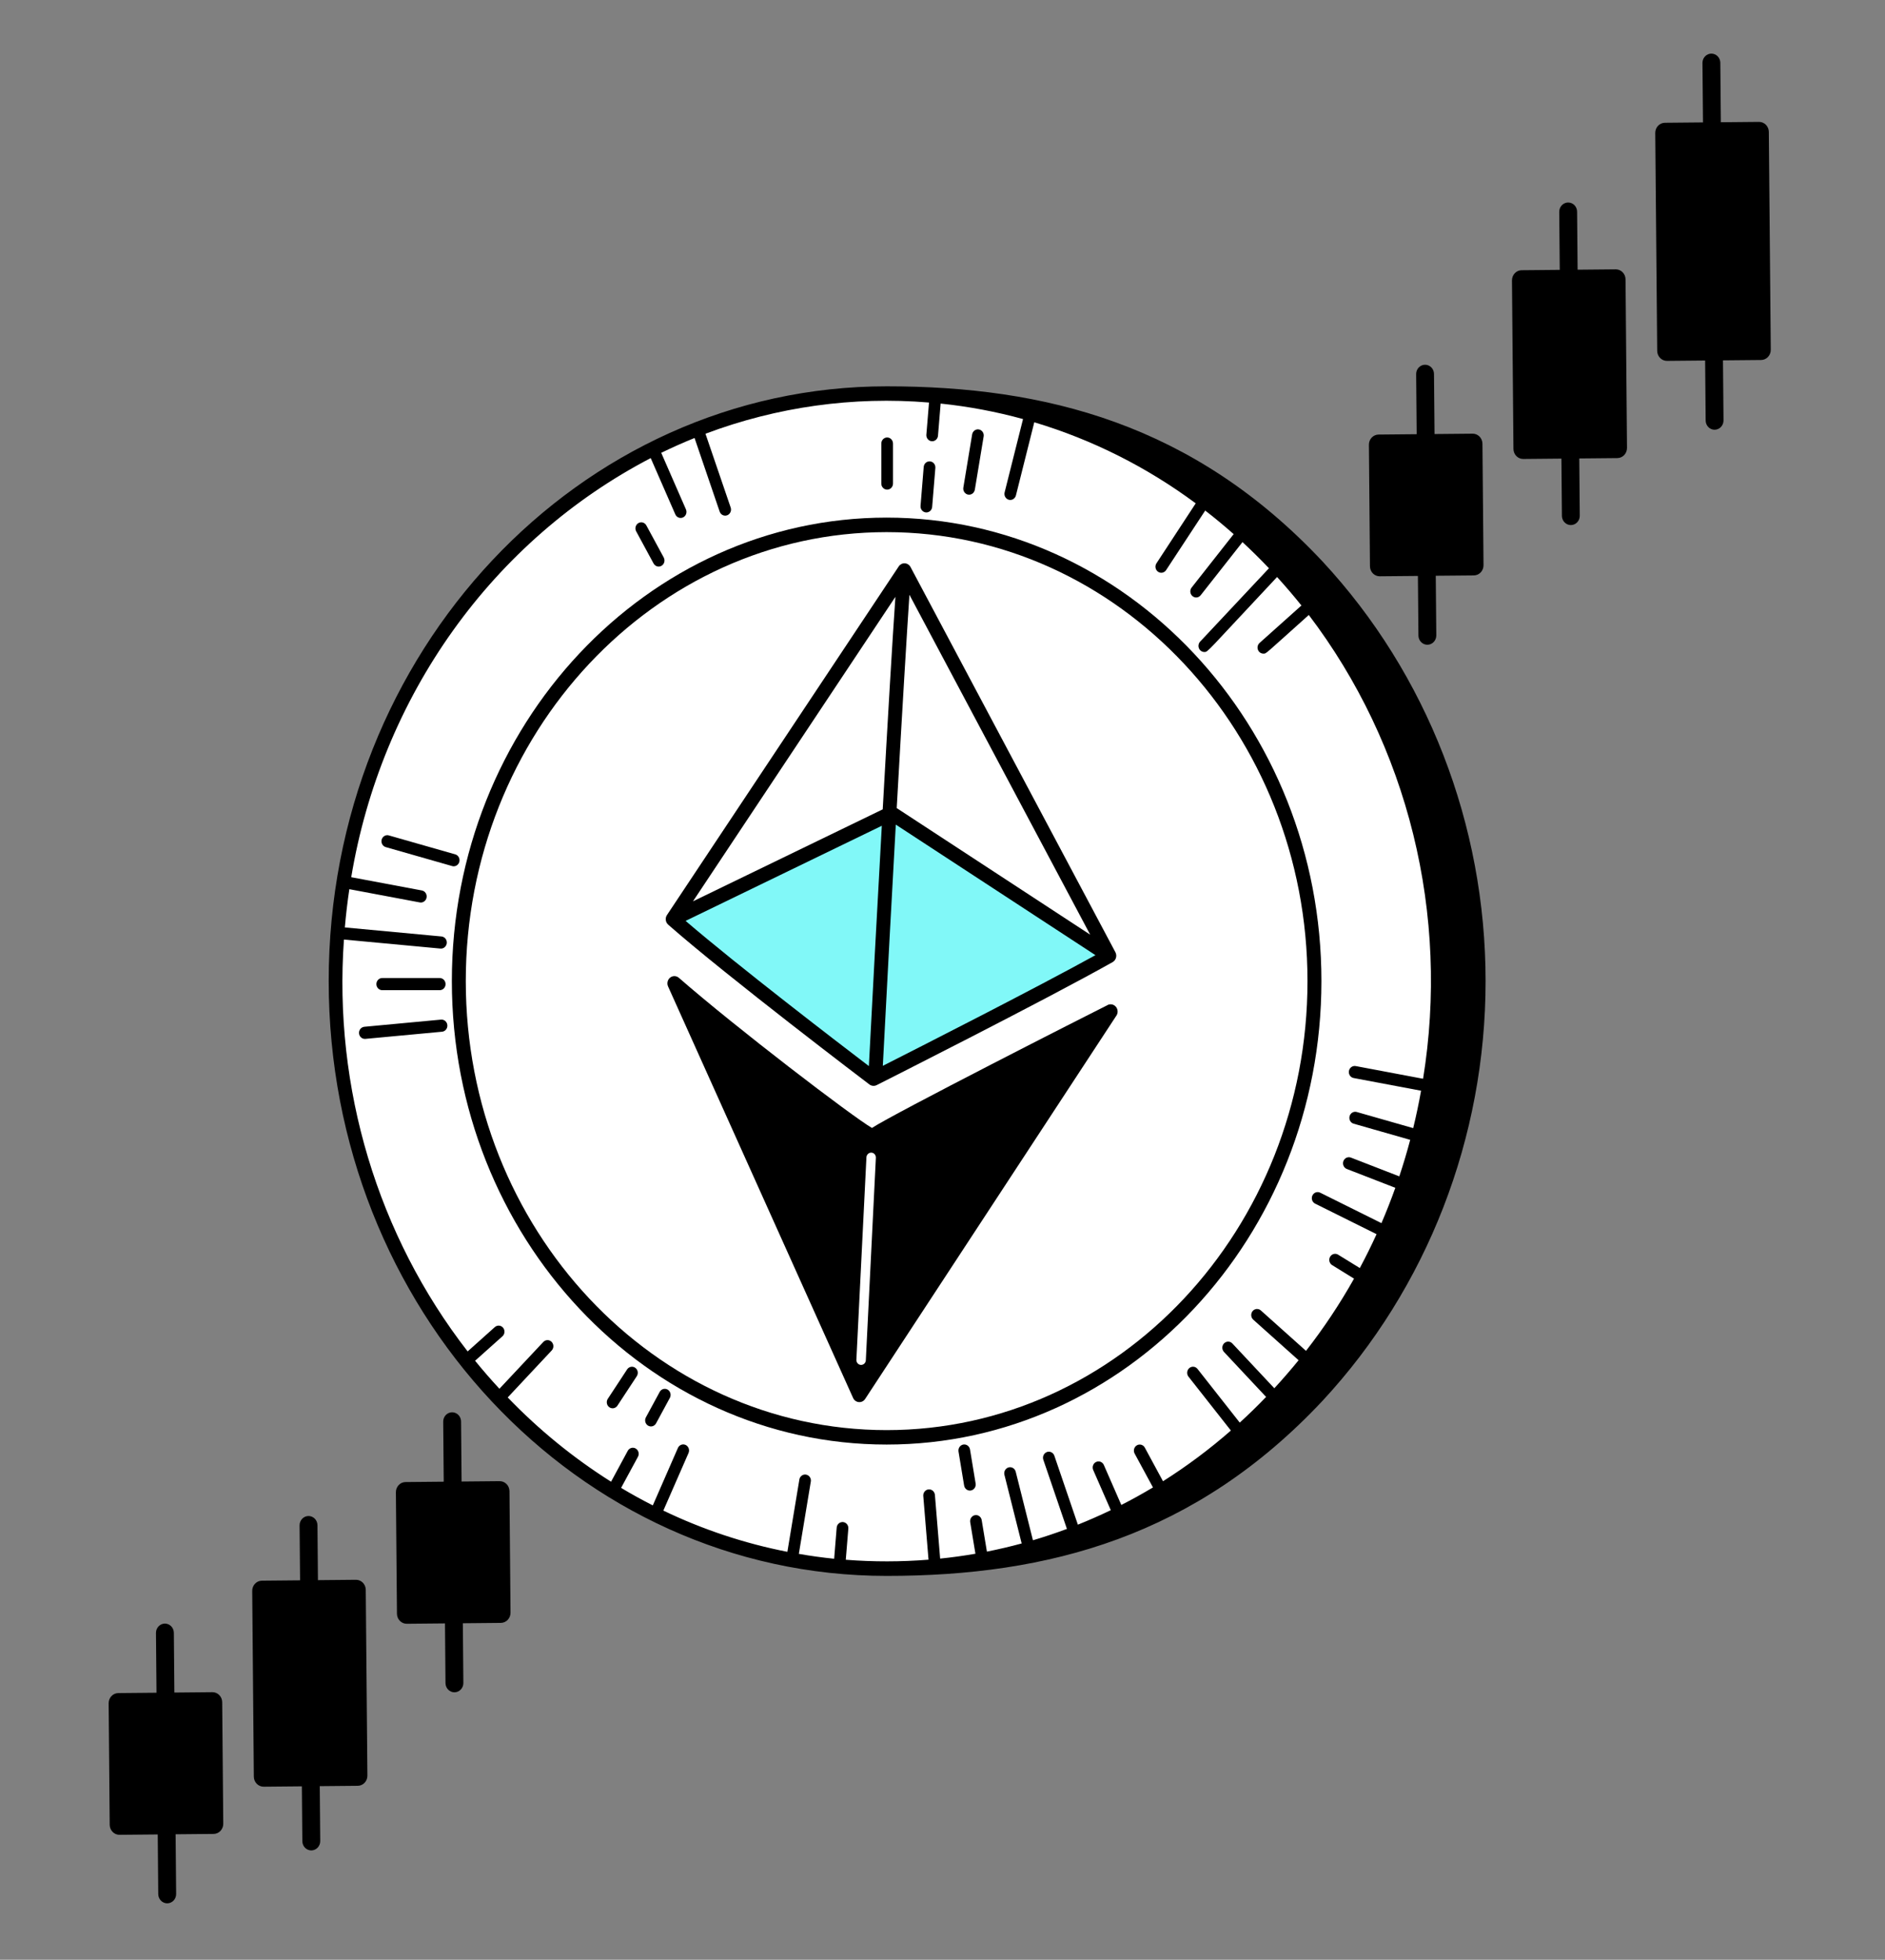 <svg width="152" height="158" viewBox="0 0 152 158" fill="none" xmlns="http://www.w3.org/2000/svg">
<rect x="0" y="0" width="152" height="158" fill="#808080" stroke="none"/>
<path d="M71.495 126.468C96.033 126.468 115.925 105.26 115.925 79.1C115.925 52.939 96.033 31.732 71.495 31.732C46.958 31.732 27.066 52.939 27.066 79.1C27.066 105.26 46.958 126.468 71.495 126.468Z" fill="white"/>
<path d="M71.496 116.463C52.163 116.463 36.436 99.701 36.436 79.097C36.436 58.494 52.163 41.731 71.496 41.731C90.829 41.731 106.555 58.494 106.555 79.097C106.555 99.701 90.829 116.463 71.496 116.463ZM71.496 42.901C52.782 42.901 37.559 59.14 37.559 79.097C37.559 99.055 52.782 115.299 71.496 115.299C90.209 115.299 105.432 99.06 105.432 79.101C105.432 59.143 90.209 42.901 71.496 42.901Z" fill="black"/>
<path d="M53.114 45.681C53.196 45.68 53.276 45.657 53.347 45.614C53.418 45.572 53.477 45.51 53.519 45.437C53.56 45.363 53.582 45.279 53.583 45.194C53.584 45.108 53.563 45.025 53.523 44.95L52.119 42.359C52.089 42.303 52.048 42.254 52 42.215C51.951 42.175 51.896 42.145 51.836 42.128C51.776 42.111 51.714 42.106 51.653 42.113C51.592 42.121 51.532 42.141 51.478 42.173C51.425 42.204 51.377 42.246 51.339 42.297C51.301 42.347 51.272 42.405 51.256 42.467C51.239 42.529 51.234 42.594 51.242 42.658C51.249 42.721 51.268 42.783 51.299 42.839L52.702 45.43C52.743 45.506 52.803 45.569 52.875 45.613C52.947 45.658 53.03 45.681 53.114 45.681Z" fill="black"/>
<path d="M36.748 68.892L31.387 67.362C31.326 67.339 31.262 67.33 31.197 67.335C31.133 67.34 31.07 67.358 31.012 67.389C30.955 67.42 30.904 67.463 30.863 67.516C30.823 67.568 30.793 67.628 30.776 67.693C30.759 67.758 30.754 67.826 30.764 67.892C30.773 67.959 30.795 68.023 30.829 68.08C30.863 68.138 30.908 68.187 30.961 68.225C31.014 68.264 31.074 68.291 31.137 68.304L36.498 69.835C36.614 69.857 36.734 69.834 36.834 69.768C36.933 69.703 37.006 69.602 37.038 69.484C37.069 69.365 37.057 69.239 37.003 69.13C36.95 69.021 36.859 68.936 36.748 68.893L36.748 68.892Z" fill="black"/>
<path d="M30.821 79.831H35.458C35.583 79.831 35.702 79.779 35.791 79.687C35.879 79.595 35.929 79.47 35.929 79.341C35.929 79.211 35.879 79.087 35.791 78.995C35.702 78.903 35.583 78.851 35.458 78.851H30.821C30.696 78.851 30.576 78.903 30.488 78.995C30.4 79.087 30.35 79.211 30.35 79.341C30.35 79.47 30.4 79.595 30.488 79.687C30.576 79.779 30.696 79.831 30.821 79.831Z" fill="black"/>
<path d="M35.569 82.203L29.378 82.781C29.316 82.787 29.256 82.806 29.201 82.836C29.146 82.865 29.098 82.906 29.058 82.955C29.019 83.004 28.989 83.062 28.97 83.123C28.952 83.184 28.945 83.249 28.951 83.313C28.956 83.376 28.974 83.439 29.002 83.496C29.031 83.552 29.07 83.603 29.117 83.644C29.165 83.686 29.22 83.717 29.279 83.736C29.338 83.755 29.4 83.762 29.461 83.757L35.652 83.179C35.775 83.165 35.889 83.103 35.967 83.003C36.046 82.904 36.084 82.777 36.073 82.648C36.062 82.52 36.003 82.402 35.909 82.318C35.815 82.235 35.693 82.194 35.569 82.203H35.569Z" fill="black"/>
<path d="M51.225 110.275C51.122 110.202 50.995 110.173 50.872 110.198C50.749 110.222 50.641 110.295 50.57 110.402L48.998 112.796C48.935 112.903 48.914 113.031 48.94 113.154C48.965 113.277 49.035 113.385 49.135 113.455C49.235 113.526 49.357 113.554 49.476 113.534C49.595 113.513 49.702 113.446 49.775 113.345L51.348 110.952C51.417 110.845 51.444 110.714 51.421 110.587C51.398 110.46 51.327 110.348 51.225 110.275Z" fill="black"/>
<path d="M53.836 112.033C53.727 111.969 53.599 111.954 53.478 111.988C53.358 112.023 53.256 112.106 53.195 112.219L52.075 114.285C52.019 114.398 52.006 114.529 52.041 114.652C52.076 114.773 52.155 114.877 52.261 114.939C52.368 115.002 52.494 115.019 52.613 114.986C52.731 114.954 52.833 114.875 52.896 114.766L54.015 112.699C54.076 112.586 54.092 112.453 54.058 112.327C54.024 112.202 53.945 112.097 53.836 112.033Z" fill="black"/>
<path d="M78.219 116.861C78.208 116.798 78.186 116.737 78.153 116.683C78.12 116.629 78.077 116.582 78.026 116.544C77.977 116.507 77.919 116.482 77.859 116.467C77.799 116.453 77.737 116.451 77.675 116.462C77.614 116.473 77.556 116.496 77.504 116.53C77.452 116.565 77.407 116.609 77.37 116.662C77.335 116.714 77.309 116.774 77.296 116.836C77.282 116.899 77.281 116.964 77.291 117.027L77.744 119.767C77.755 119.83 77.777 119.891 77.81 119.946C77.842 120 77.885 120.047 77.936 120.084C77.987 120.122 78.043 120.148 78.103 120.162C78.164 120.177 78.227 120.178 78.288 120.167C78.349 120.156 78.407 120.133 78.459 120.099C78.511 120.064 78.556 120.02 78.593 119.967C78.628 119.914 78.653 119.855 78.667 119.792C78.68 119.729 78.682 119.665 78.671 119.601L78.219 116.861Z" fill="black"/>
<path d="M78.934 34.623C78.873 34.612 78.811 34.613 78.751 34.627C78.69 34.642 78.634 34.668 78.583 34.705C78.532 34.742 78.489 34.789 78.457 34.844C78.424 34.898 78.402 34.959 78.391 35.022L77.681 39.31C77.67 39.373 77.672 39.438 77.685 39.501C77.699 39.564 77.724 39.623 77.76 39.676C77.796 39.728 77.841 39.773 77.893 39.807C77.945 39.842 78.003 39.865 78.064 39.876C78.126 39.887 78.188 39.885 78.249 39.871C78.309 39.857 78.365 39.83 78.416 39.793C78.467 39.756 78.51 39.709 78.542 39.654C78.575 39.599 78.597 39.539 78.608 39.475L79.318 35.188C79.329 35.124 79.327 35.059 79.314 34.997C79.3 34.934 79.275 34.875 79.239 34.822C79.204 34.77 79.158 34.725 79.106 34.691C79.053 34.656 78.995 34.633 78.934 34.623Z" fill="black"/>
<path d="M74.994 37.197C74.933 37.191 74.871 37.198 74.812 37.218C74.753 37.237 74.698 37.269 74.651 37.31C74.603 37.352 74.564 37.402 74.536 37.459C74.508 37.517 74.491 37.579 74.485 37.643L74.229 40.783C74.224 40.847 74.231 40.912 74.249 40.973C74.268 41.034 74.298 41.091 74.338 41.14C74.378 41.189 74.427 41.23 74.482 41.259C74.537 41.288 74.596 41.306 74.658 41.312C74.782 41.323 74.906 41.282 75.001 41.198C75.048 41.157 75.087 41.106 75.116 41.049C75.144 40.992 75.161 40.93 75.166 40.866L75.424 37.726C75.434 37.596 75.395 37.468 75.314 37.369C75.234 37.269 75.119 37.208 74.994 37.197Z" fill="black"/>
<path d="M71.537 35.27C71.412 35.27 71.292 35.322 71.204 35.414C71.116 35.505 71.066 35.63 71.066 35.76V38.986C71.066 39.115 71.116 39.24 71.204 39.332C71.292 39.424 71.412 39.475 71.537 39.475C71.662 39.475 71.782 39.424 71.87 39.332C71.959 39.24 72.008 39.115 72.008 38.986V35.76C72.008 35.696 71.996 35.632 71.972 35.572C71.949 35.513 71.914 35.459 71.87 35.414C71.826 35.368 71.775 35.332 71.717 35.307C71.66 35.283 71.599 35.27 71.537 35.27Z" fill="black"/>
<path d="M106.648 45.27C96.217 34.148 84.237 31.146 71.496 31.146C46.685 31.146 26.505 52.57 26.505 79.1C26.505 105.483 46.53 127.053 71.496 127.053C84.599 127.053 96.411 123.85 106.648 112.932C115.08 103.852 119.793 91.723 119.793 79.101C119.793 66.479 115.08 54.35 106.648 45.27ZM105.312 108.909L101.671 105.651C101.577 105.566 101.453 105.525 101.329 105.534C101.204 105.543 101.089 105.605 101.007 105.703C100.926 105.801 100.886 105.929 100.895 106.058C100.904 106.188 100.963 106.308 101.057 106.393L104.714 109.665C104.088 110.436 103.435 111.189 102.757 111.924L99.373 108.313C99.286 108.219 99.167 108.166 99.041 108.164C98.916 108.163 98.796 108.213 98.706 108.303C98.616 108.394 98.565 108.518 98.563 108.648C98.562 108.778 98.61 108.903 98.697 108.997L102.094 112.623C101.404 113.341 100.696 114.031 99.969 114.694L96.564 110.367C96.525 110.318 96.477 110.276 96.422 110.245C96.368 110.215 96.308 110.196 96.246 110.19C96.185 110.183 96.123 110.189 96.064 110.208C96.005 110.226 95.95 110.256 95.901 110.297C95.854 110.338 95.814 110.388 95.784 110.445C95.755 110.501 95.737 110.563 95.731 110.628C95.724 110.691 95.73 110.756 95.748 110.818C95.765 110.879 95.795 110.937 95.834 110.987L99.254 115.333C97.534 116.839 95.703 118.206 93.781 119.421L92.307 116.698C92.244 116.589 92.143 116.51 92.024 116.478C91.906 116.445 91.78 116.462 91.673 116.525C91.566 116.587 91.487 116.69 91.452 116.812C91.417 116.934 91.43 117.066 91.487 117.179L92.971 119.919C92.135 120.421 91.284 120.892 90.419 121.332L89.01 118.11C88.958 117.992 88.863 117.899 88.746 117.854C88.63 117.808 88.5 117.813 88.387 117.867C88.273 117.92 88.184 118.019 88.141 118.14C88.097 118.262 88.101 118.396 88.153 118.515L89.57 121.754C88.698 122.172 87.813 122.562 86.916 122.922L85.016 117.354C84.972 117.234 84.885 117.137 84.773 117.083C84.662 117.029 84.534 117.023 84.418 117.066C84.301 117.109 84.206 117.197 84.152 117.312C84.097 117.427 84.089 117.56 84.128 117.682L86.033 123.264C85.13 123.601 84.217 123.906 83.293 124.18L81.9 118.639C81.866 118.517 81.787 118.414 81.68 118.352C81.574 118.29 81.449 118.273 81.331 118.305C81.213 118.337 81.111 118.415 81.047 118.523C80.984 118.632 80.963 118.761 80.989 118.885L82.384 124.438C81.46 124.688 80.526 124.907 79.581 125.094L79.161 122.556C79.151 122.492 79.129 122.432 79.096 122.377C79.063 122.323 79.02 122.276 78.97 122.239C78.919 122.201 78.862 122.174 78.802 122.16C78.742 122.146 78.679 122.145 78.618 122.156C78.557 122.167 78.499 122.189 78.446 122.224C78.394 122.258 78.349 122.303 78.314 122.356C78.277 122.408 78.252 122.468 78.239 122.531C78.225 122.594 78.224 122.658 78.234 122.722L78.655 125.266C77.714 125.429 76.766 125.56 75.81 125.658L75.387 120.511C75.373 120.385 75.312 120.268 75.218 120.188C75.123 120.107 75.001 120.067 74.879 120.078C74.757 120.089 74.643 120.149 74.563 120.246C74.483 120.341 74.442 120.467 74.449 120.594L74.872 125.745C72.652 125.923 70.422 125.925 68.201 125.751L68.405 123.258C68.412 123.193 68.407 123.127 68.39 123.063C68.372 123 68.342 122.941 68.302 122.889C68.262 122.838 68.212 122.797 68.156 122.766C68.1 122.736 68.038 122.717 67.975 122.711C67.912 122.707 67.848 122.714 67.788 122.735C67.728 122.756 67.672 122.79 67.625 122.833C67.577 122.877 67.539 122.93 67.511 122.99C67.484 123.05 67.469 123.114 67.466 123.18L67.263 125.67C66.306 125.573 65.357 125.442 64.416 125.277L65.373 119.496C65.39 119.43 65.394 119.361 65.384 119.293C65.374 119.226 65.35 119.162 65.315 119.104C65.279 119.047 65.233 118.997 65.178 118.96C65.123 118.922 65.061 118.897 64.996 118.886C64.931 118.874 64.865 118.877 64.801 118.895C64.738 118.912 64.678 118.943 64.627 118.985C64.575 119.027 64.533 119.081 64.502 119.141C64.472 119.202 64.454 119.268 64.449 119.336L63.491 125.111C60.038 124.436 56.679 123.32 53.49 121.787L55.521 117.143C55.546 117.084 55.561 117.021 55.563 116.956C55.565 116.892 55.555 116.829 55.533 116.768C55.511 116.708 55.478 116.653 55.436 116.606C55.394 116.559 55.343 116.521 55.287 116.495C55.231 116.468 55.17 116.453 55.108 116.451C55.047 116.449 54.985 116.46 54.927 116.482C54.869 116.504 54.816 116.539 54.771 116.582C54.726 116.626 54.689 116.679 54.664 116.737L52.64 121.369C51.775 120.929 50.922 120.458 50.083 119.956L51.448 117.437C51.505 117.324 51.517 117.193 51.482 117.07C51.447 116.949 51.368 116.845 51.261 116.783C51.155 116.72 51.029 116.704 50.91 116.736C50.792 116.768 50.69 116.847 50.627 116.956L49.274 119.459C46.245 117.549 43.447 115.269 40.94 112.665L44.489 108.876C44.576 108.783 44.624 108.657 44.622 108.526C44.62 108.396 44.568 108.272 44.478 108.182C44.388 108.091 44.267 108.041 44.141 108.043C44.016 108.045 43.896 108.099 43.809 108.193L40.272 111.965C39.593 111.233 38.939 110.48 38.309 109.707L40.516 107.733C40.611 107.649 40.669 107.529 40.678 107.399C40.688 107.27 40.647 107.142 40.566 107.043C40.484 106.945 40.369 106.884 40.244 106.875C40.12 106.865 39.997 106.907 39.902 106.992L37.709 108.954C30.45 99.604 26.884 87.733 27.733 75.749L35.523 76.476C35.647 76.485 35.769 76.444 35.863 76.36C35.957 76.277 36.016 76.158 36.027 76.03C36.038 75.902 36 75.775 35.921 75.675C35.842 75.576 35.729 75.513 35.606 75.5L27.807 74.772C27.896 73.737 28.017 72.709 28.169 71.688L33.851 72.756C33.912 72.768 33.974 72.766 34.035 72.753C34.095 72.739 34.153 72.713 34.203 72.676C34.254 72.64 34.297 72.593 34.331 72.539C34.364 72.484 34.387 72.424 34.398 72.361C34.409 72.297 34.408 72.232 34.395 72.169C34.382 72.106 34.357 72.047 34.321 71.994C34.286 71.941 34.241 71.896 34.189 71.861C34.137 71.827 34.079 71.803 34.018 71.791L28.322 70.722C29.523 63.517 32.334 56.707 36.528 50.838C40.722 44.969 46.183 40.206 52.471 36.932L54.456 41.472C54.481 41.53 54.517 41.583 54.563 41.627C54.608 41.671 54.661 41.705 54.719 41.727C54.777 41.75 54.838 41.76 54.9 41.758C54.962 41.756 55.023 41.741 55.079 41.715C55.135 41.688 55.186 41.65 55.228 41.603C55.27 41.556 55.303 41.501 55.325 41.441C55.346 41.381 55.356 41.317 55.354 41.252C55.352 41.188 55.338 41.125 55.312 41.067L53.319 36.507C54.189 36.085 55.064 35.693 56.006 35.312L58.032 41.248C58.074 41.37 58.161 41.471 58.273 41.526C58.386 41.582 58.516 41.589 58.634 41.545C58.751 41.502 58.848 41.412 58.901 41.294C58.955 41.177 58.962 41.042 58.92 40.92L56.887 34.969C62.654 32.8 68.8 31.942 74.912 32.453L74.697 35.065C74.692 35.192 74.734 35.315 74.815 35.41C74.896 35.505 75.009 35.563 75.13 35.573C75.251 35.584 75.372 35.544 75.466 35.464C75.56 35.384 75.621 35.269 75.635 35.144L75.85 32.536C78.093 32.77 80.314 33.187 82.494 33.785L81.006 39.709C80.979 39.833 80.999 39.963 81.062 40.072C81.126 40.181 81.228 40.26 81.346 40.292C81.465 40.324 81.59 40.307 81.697 40.244C81.804 40.181 81.882 40.078 81.917 39.956L83.401 34.045C88.065 35.442 92.468 37.652 96.419 40.581L93.241 45.434C93.179 45.541 93.157 45.669 93.183 45.792C93.208 45.914 93.278 46.022 93.378 46.093C93.478 46.164 93.6 46.192 93.719 46.171C93.838 46.151 93.946 46.083 94.018 45.983L97.184 41.162C97.966 41.766 98.731 42.4 99.478 43.063L96.088 47.371C96.009 47.472 95.972 47.601 95.985 47.73C95.997 47.859 96.059 47.978 96.156 48.06C96.252 48.142 96.377 48.181 96.501 48.168C96.625 48.155 96.739 48.091 96.819 47.99L100.19 43.706C100.919 44.382 101.63 45.084 102.324 45.814L96.772 51.732C96.708 51.802 96.665 51.889 96.649 51.984C96.631 52.078 96.642 52.176 96.678 52.265C96.714 52.353 96.774 52.429 96.852 52.482C96.929 52.536 97.019 52.564 97.112 52.565C97.419 52.565 97.232 52.643 102.979 46.52C103.658 47.266 104.313 48.031 104.942 48.817L101.571 51.832C101.497 51.897 101.444 51.984 101.419 52.081C101.394 52.178 101.398 52.281 101.432 52.376C101.465 52.47 101.526 52.551 101.605 52.609C101.685 52.666 101.78 52.696 101.876 52.696C102.128 52.696 101.919 52.816 105.537 49.581C109.501 54.797 112.369 60.82 113.956 67.26C115.544 73.701 115.815 80.415 114.752 86.972L109.33 85.951C109.268 85.939 109.205 85.939 109.143 85.951C109.082 85.964 109.024 85.99 108.972 86.027C108.92 86.063 108.876 86.11 108.841 86.165C108.807 86.219 108.784 86.28 108.773 86.345C108.762 86.409 108.763 86.475 108.777 86.538C108.791 86.602 108.816 86.662 108.852 86.715C108.889 86.769 108.935 86.813 108.988 86.848C109.041 86.882 109.101 86.905 109.163 86.915L114.59 87.936C114.409 88.951 114.197 89.956 113.955 90.952L109.373 89.643C109.256 89.619 109.135 89.642 109.033 89.707C108.932 89.771 108.858 89.874 108.826 89.993C108.794 90.113 108.807 90.24 108.862 90.35C108.917 90.46 109.01 90.544 109.123 90.585L113.714 91.897C113.451 92.891 113.157 93.873 112.834 94.841L108.931 93.327C108.873 93.305 108.811 93.294 108.749 93.297C108.688 93.3 108.627 93.315 108.57 93.341C108.514 93.368 108.464 93.406 108.421 93.454C108.379 93.501 108.347 93.556 108.325 93.617C108.304 93.677 108.294 93.741 108.296 93.805C108.298 93.87 108.313 93.933 108.339 93.991C108.365 94.05 108.401 94.103 108.447 94.146C108.492 94.19 108.545 94.224 108.603 94.246L112.514 95.764C112.171 96.726 111.798 97.675 111.395 98.612L106.467 96.163C106.412 96.134 106.35 96.115 106.287 96.11C106.224 96.105 106.162 96.113 106.101 96.134C106.042 96.156 105.986 96.189 105.94 96.232C105.892 96.275 105.854 96.328 105.826 96.387C105.799 96.446 105.784 96.51 105.781 96.576C105.778 96.641 105.788 96.707 105.809 96.768C105.831 96.83 105.865 96.886 105.908 96.933C105.951 96.981 106.003 97.02 106.06 97.046L111.001 99.502C110.58 100.427 110.13 101.337 109.651 102.232L107.886 101.146C107.779 101.085 107.653 101.069 107.535 101.103C107.417 101.136 107.316 101.216 107.254 101.326C107.191 101.435 107.173 101.565 107.201 101.689C107.229 101.812 107.303 101.92 107.406 101.988L109.185 103.087C108.037 105.127 106.742 107.073 105.312 108.909Z" fill="black"/>
<path d="M89.452 77.052L72.931 45.997L54.244 74.1C59.059 78.339 70.728 86.831 70.728 86.831C70.728 86.831 83.844 80.209 89.452 77.052Z" fill="white"/>
<path d="M89.253 81.062C87.818 81.774 72.028 89.799 70.311 90.938C68.659 89.97 59.346 82.852 54.739 78.831C54.64 78.746 54.517 78.699 54.39 78.696C54.263 78.694 54.138 78.737 54.037 78.817C53.936 78.898 53.864 79.012 53.834 79.141C53.803 79.269 53.816 79.405 53.869 79.525L68.791 112.708C68.833 112.801 68.898 112.881 68.98 112.94C69.061 112.998 69.156 113.033 69.255 113.041C69.353 113.049 69.452 113.03 69.542 112.985C69.631 112.94 69.707 112.872 69.762 112.787L89.996 81.921C90.08 81.813 90.125 81.677 90.121 81.538C90.117 81.399 90.066 81.266 89.977 81.162C89.887 81.059 89.765 80.992 89.632 80.974C89.499 80.955 89.365 80.986 89.253 81.062Z" fill="black"/>
<path d="M89.452 77.052L71.591 65.832L54.244 74.103C59.059 78.342 70.728 86.834 70.728 86.834C70.728 86.834 83.844 80.209 89.452 77.052Z" fill="#81F8F8"/>
<path d="M89.943 76.772L73.422 45.716C73.376 45.629 73.309 45.556 73.228 45.504C73.147 45.451 73.055 45.421 72.96 45.416C72.864 45.411 72.769 45.431 72.683 45.475C72.598 45.519 72.524 45.584 72.47 45.666L53.782 73.772C53.702 73.891 53.669 74.037 53.687 74.181C53.706 74.325 53.775 74.456 53.882 74.55C58.658 78.751 69.994 87.346 70.108 87.433C70.19 87.494 70.287 87.531 70.388 87.541C70.489 87.551 70.591 87.533 70.683 87.489C70.816 87.422 84.163 80.695 89.718 77.568C89.783 77.531 89.841 77.482 89.888 77.422C89.933 77.362 89.968 77.293 89.989 77.219C90.01 77.145 90.017 77.067 90.009 76.991C90.001 76.914 89.978 76.84 89.943 76.772ZM73.333 47.953L87.909 75.355L72.308 65.15C72.75 57.287 73.132 50.94 73.333 47.953ZM71.18 65.251L55.88 72.666L72.203 48.117C71.965 51.507 71.576 58.151 71.18 65.251ZM70.063 85.95C67.638 84.102 59.569 77.921 55.284 74.244L71.106 66.575C70.711 73.668 70.318 81.038 70.063 85.95ZM72.234 66.482L88.334 77.008C83.397 79.73 74.215 84.397 71.188 85.929C71.538 79.167 71.902 72.438 72.234 66.484V66.482Z" fill="black"/>
<path d="M69.055 109.641L69.866 93.303C69.872 93.198 69.918 93.1 69.993 93.031C70.067 92.961 70.166 92.924 70.266 92.928C70.317 92.93 70.366 92.943 70.411 92.965C70.456 92.987 70.497 93.019 70.53 93.057C70.564 93.096 70.59 93.141 70.606 93.191C70.623 93.239 70.63 93.292 70.627 93.344L69.817 109.68C69.809 109.782 69.762 109.877 69.688 109.945C69.613 110.012 69.516 110.047 69.418 110.042C69.319 110.037 69.226 109.992 69.159 109.917C69.091 109.843 69.054 109.744 69.055 109.641Z" fill="white"/>
<path d="M17.126 136.428L14.061 136.457L14.019 131.641C14.017 131.442 13.939 131.252 13.803 131.112C13.666 130.973 13.482 130.896 13.291 130.897C13.1 130.9 12.917 130.981 12.783 131.122C12.649 131.264 12.575 131.455 12.577 131.654L12.62 136.471L9.538 136.5C9.435 136.501 9.333 136.523 9.238 136.564C9.143 136.607 9.057 136.667 8.985 136.743C8.913 136.82 8.856 136.91 8.817 137.01C8.779 137.109 8.76 137.216 8.761 137.323L8.846 147.119C8.848 147.334 8.933 147.541 9.081 147.692C9.229 147.844 9.429 147.928 9.637 147.926L12.719 147.897L12.761 152.708C12.763 152.906 12.841 153.096 12.977 153.236C13.114 153.375 13.298 153.453 13.489 153.45C13.68 153.449 13.863 153.368 13.997 153.227C14.131 153.085 14.205 152.893 14.204 152.694L14.161 147.884L17.226 147.855C17.434 147.853 17.632 147.765 17.778 147.611C17.924 147.456 18.005 147.248 18.003 147.032L17.917 137.236C17.917 137.129 17.895 137.023 17.855 136.925C17.815 136.826 17.756 136.737 17.683 136.662C17.61 136.586 17.523 136.527 17.427 136.487C17.331 136.447 17.229 136.427 17.126 136.428Z" fill="black"/>
<path d="M28.704 127.366L25.638 127.395L25.599 122.966C25.598 122.768 25.52 122.578 25.383 122.438C25.247 122.299 25.063 122.222 24.871 122.224C24.68 122.226 24.497 122.307 24.364 122.449C24.23 122.591 24.156 122.783 24.157 122.981L24.197 127.409L21.115 127.438C20.907 127.44 20.708 127.527 20.563 127.682C20.417 127.837 20.336 128.045 20.338 128.26L20.468 143.239C20.471 143.455 20.555 143.661 20.703 143.813C20.852 143.964 21.052 144.048 21.26 144.047L24.342 144.018L24.38 148.442C24.382 148.641 24.46 148.831 24.596 148.97C24.733 149.109 24.917 149.186 25.108 149.184C25.3 149.182 25.482 149.101 25.616 148.959C25.75 148.817 25.824 148.626 25.822 148.427L25.784 144.004L28.848 143.975C28.951 143.975 29.053 143.953 29.148 143.91C29.243 143.869 29.329 143.808 29.401 143.731C29.473 143.655 29.53 143.565 29.569 143.465C29.607 143.366 29.627 143.259 29.626 143.153L29.493 128.173C29.491 127.957 29.406 127.751 29.259 127.6C29.111 127.449 28.911 127.365 28.704 127.366Z" fill="black"/>
<path d="M41.082 120.222C41.081 120.115 41.06 120.009 41.02 119.91C40.979 119.812 40.921 119.722 40.847 119.647C40.773 119.572 40.686 119.513 40.59 119.473C40.495 119.433 40.393 119.414 40.289 119.414L37.221 119.443L37.179 114.628C37.181 114.528 37.164 114.428 37.128 114.335C37.093 114.242 37.04 114.156 36.972 114.085C36.904 114.014 36.823 113.957 36.734 113.919C36.645 113.881 36.549 113.861 36.453 113.862C36.356 113.863 36.261 113.884 36.172 113.924C36.084 113.964 36.004 114.021 35.938 114.094C35.871 114.167 35.819 114.253 35.785 114.346C35.751 114.441 35.735 114.54 35.739 114.641L35.781 119.457L32.7 119.486C32.492 119.488 32.294 119.575 32.148 119.73C32.002 119.885 31.922 120.093 31.923 120.308L32.009 130.104C32.011 130.32 32.095 130.527 32.244 130.678C32.392 130.83 32.592 130.914 32.8 130.912L35.882 130.883L35.923 135.695C35.925 135.894 36.003 136.084 36.139 136.223C36.275 136.362 36.459 136.439 36.65 136.437C36.841 136.435 37.024 136.355 37.157 136.213C37.291 136.072 37.366 135.88 37.364 135.682L37.322 130.87L40.389 130.841C40.597 130.838 40.796 130.751 40.941 130.597C41.087 130.442 41.168 130.234 41.166 130.018L41.082 120.222Z" fill="black"/>
<path d="M118.749 34.964L115.676 34.993L115.633 30.171C115.636 30.071 115.618 29.971 115.582 29.878C115.547 29.785 115.493 29.7 115.425 29.628C115.358 29.557 115.276 29.501 115.187 29.463C115.098 29.424 115.002 29.405 114.906 29.406C114.81 29.407 114.714 29.428 114.626 29.468C114.537 29.509 114.458 29.567 114.391 29.639C114.325 29.712 114.273 29.798 114.239 29.892C114.205 29.985 114.19 30.085 114.194 30.186L114.236 35.006L111.161 35.035C110.953 35.037 110.755 35.125 110.609 35.279C110.463 35.433 110.382 35.641 110.384 35.856L110.469 45.653C110.47 45.76 110.491 45.866 110.531 45.964C110.571 46.063 110.629 46.153 110.702 46.228C110.776 46.303 110.863 46.362 110.958 46.403C111.054 46.443 111.156 46.463 111.26 46.462L114.335 46.434L114.377 51.24C114.379 51.439 114.457 51.629 114.593 51.767C114.661 51.836 114.741 51.891 114.829 51.927C114.916 51.964 115.01 51.982 115.105 51.981C115.199 51.98 115.293 51.96 115.38 51.921C115.467 51.883 115.546 51.827 115.612 51.756C115.678 51.686 115.73 51.603 115.765 51.512C115.801 51.42 115.818 51.323 115.818 51.224L115.775 46.419L118.848 46.391C118.951 46.389 119.053 46.367 119.148 46.326C119.243 46.284 119.328 46.223 119.401 46.147C119.473 46.07 119.53 45.98 119.568 45.88C119.607 45.781 119.627 45.675 119.626 45.568L119.54 35.772C119.537 35.556 119.454 35.349 119.305 35.198C119.157 35.046 118.957 34.962 118.749 34.964Z" fill="black"/>
<path d="M130.286 21.715L127.213 21.744L127.172 17.092C127.174 16.992 127.157 16.892 127.122 16.799C127.086 16.706 127.033 16.621 126.965 16.549C126.897 16.478 126.816 16.421 126.727 16.383C126.638 16.345 126.543 16.326 126.446 16.326C126.349 16.327 126.254 16.348 126.166 16.388C126.077 16.428 125.997 16.486 125.93 16.559C125.864 16.631 125.812 16.717 125.778 16.811C125.745 16.905 125.729 17.005 125.732 17.105L125.773 21.757L122.697 21.786C122.49 21.788 122.291 21.876 122.145 22.03C122 22.185 121.919 22.393 121.92 22.609L122.039 36.196C122.041 36.412 122.126 36.618 122.274 36.77C122.423 36.921 122.623 37.005 122.83 37.003L125.907 36.974L125.948 41.613C125.955 41.807 126.035 41.991 126.17 42.125C126.306 42.26 126.487 42.334 126.674 42.332C126.861 42.33 127.04 42.253 127.173 42.116C127.307 41.979 127.384 41.794 127.387 41.6L127.347 36.961L130.419 36.932C130.627 36.93 130.826 36.842 130.971 36.688C131.117 36.534 131.198 36.325 131.196 36.109L131.078 22.523C131.077 22.415 131.056 22.31 131.015 22.211C130.975 22.113 130.916 22.023 130.843 21.948C130.769 21.873 130.682 21.814 130.586 21.774C130.491 21.734 130.389 21.714 130.286 21.715Z" fill="black"/>
<path d="M142.632 10.634C142.631 10.527 142.61 10.421 142.569 10.323C142.529 10.224 142.47 10.135 142.397 10.06C142.323 9.985 142.236 9.926 142.14 9.886C142.045 9.846 141.942 9.826 141.84 9.827L138.764 9.856L138.721 5.041C138.713 4.847 138.633 4.663 138.498 4.529C138.362 4.395 138.182 4.321 137.994 4.322C137.807 4.324 137.628 4.402 137.495 4.538C137.362 4.675 137.285 4.86 137.281 5.055L137.324 9.869L134.251 9.898C134.148 9.899 134.046 9.921 133.951 9.963C133.857 10.005 133.771 10.066 133.698 10.143C133.627 10.219 133.569 10.309 133.531 10.409C133.492 10.508 133.473 10.614 133.474 10.722L133.631 28.288C133.632 28.395 133.653 28.5 133.694 28.599C133.734 28.698 133.793 28.787 133.866 28.862C133.94 28.937 134.027 28.996 134.123 29.036C134.218 29.076 134.32 29.096 134.423 29.095L137.495 29.066L137.538 33.881C137.536 33.981 137.553 34.081 137.589 34.174C137.624 34.267 137.678 34.352 137.746 34.423C137.813 34.495 137.895 34.551 137.984 34.59C138.073 34.628 138.169 34.647 138.265 34.646C138.361 34.645 138.456 34.624 138.545 34.584C138.634 34.544 138.714 34.486 138.78 34.414C138.847 34.341 138.898 34.255 138.932 34.161C138.967 34.068 138.982 33.968 138.978 33.867L138.935 29.053L142.012 29.024C142.219 29.022 142.418 28.934 142.564 28.78C142.709 28.625 142.79 28.417 142.789 28.201L142.632 10.634Z" fill="black"/>
</svg>
